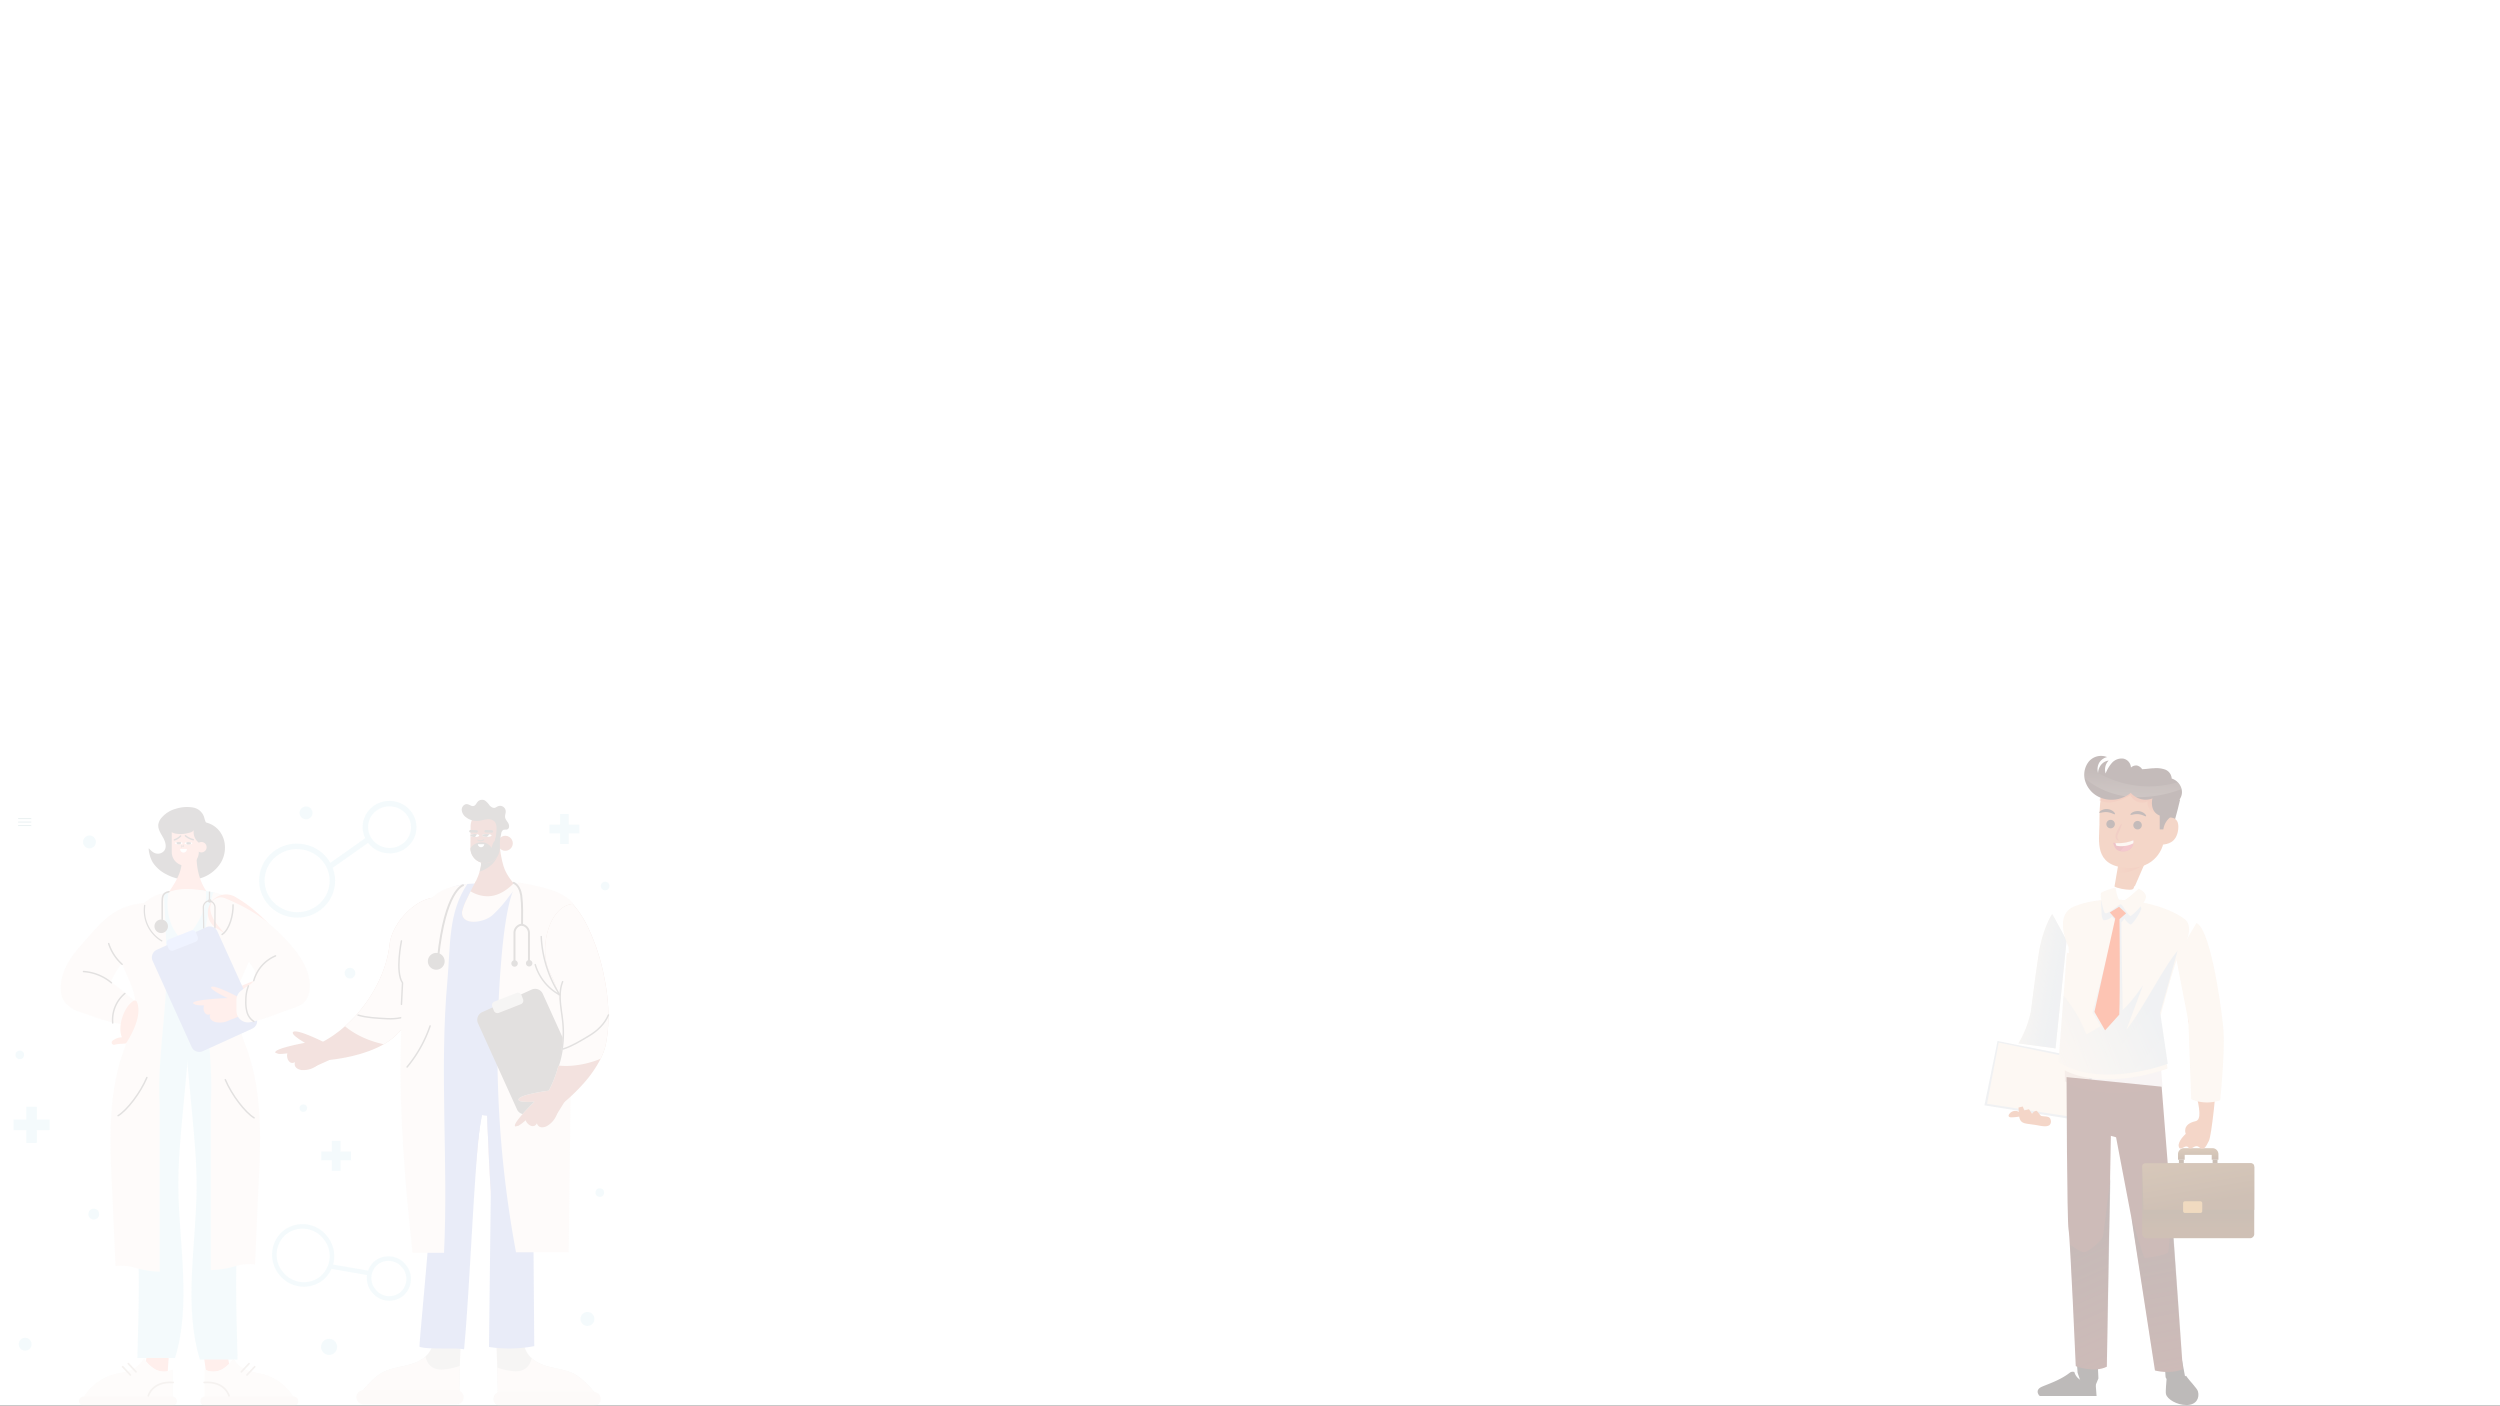 <svg xmlns="http://www.w3.org/2000/svg" xmlns:xlink="http://www.w3.org/1999/xlink" width="1366" height="768.269" viewBox="0 0 1366 768.269"><rect x="0" y="0" width="1366" height="768.269" fill="#808080" stroke="none"/><defs><style>.a{fill:#fff;}.b{opacity:0.14;}.ac,.ad,.ae,.c,.d,.e,.f,.j,.m,.n,.o,.p,.r,.w,.x{fill:none;}.c,.d,.e{stroke:#afdee8;}.ac,.ad,.ae,.c,.d,.e,.j,.m,.n,.o,.p,.r,.w,.x{stroke-linecap:round;}.ac,.ad,.ae,.c,.e,.j,.m,.n,.o,.p,.r,.w,.x{stroke-linejoin:round;}.c{stroke-width:2.993px;}.d,.e{stroke-width:2.489px;}.f{stroke:#6a9ca0;stroke-miterlimit:10;stroke-width:0.55px;}.g{fill:#2d201b;}.h{fill:#ff8775;}.i{fill:#afdee8;}.j{stroke:#362f36;stroke-width:0.566px;}.k{fill:#f5e9e1;}.l{fill:#edd9d1;}.m{stroke:#b7a091;stroke-width:0.927px;}.n{stroke:#472a1c;stroke-width:0.316px;}.ac,.ae,.o,.x{stroke:#2d1a14;}.o{stroke-width:1.29px;}.ad,.p,.w{stroke:#2d201b;}.p{stroke-width:0.81px;}.q{fill:#f5e4dd;}.r{stroke:#ff8772;stroke-width:19.965px;}.s{fill:#6277ca;}.t{fill:#ff8772;}.u{fill:#8da8ff;}.v{fill:#ff8b6b;}.w{stroke-width:0.703px;}.x{stroke-width:0.869px;}.y{fill:#2d1a14;}.z{fill:#c1b6ae;}.aa{fill:#a52f13;}.ab{fill:#5a525d;}.ac{stroke-width:1.294px;}.ad{stroke-width:0.54px;}.ae{stroke-width:1.08px;}.af{opacity:0.32;}.ag{fill:#f8e8d8;}.ah{fill:url(#a);}.ai{fill:#dd7e52;}.aj{fill:#cfd4d8;}.ak{fill:#452925;}.al{fill:#302624;}.am{fill:#63281f;}.an{fill:#722f27;opacity:0.16;mix-blend-mode:multiply;isolation:isolate;}.ao{fill:#330e00;}.ap{fill:url(#b);}.aq{fill:url(#c);}.ar{fill:#f84511;}.as{fill:url(#d);}.at{fill:#d36548;}.au{fill:url(#e);}.av{fill:url(#f);}.aw{fill:#cb4453;}.ax{fill:#dd5664;}.ay{fill:url(#g);}.az{fill:url(#h);}.ba{fill:url(#i);}.bb{fill:url(#j);}.bc{fill:url(#k);}.bd{fill:url(#l);}.be{fill:#5b3517;}.bf{fill:url(#m);}.bg{fill:#cf8c38;}</style><linearGradient id="a" x1="0.741" y1="0.666" x2="-0.044" y2="0.294" gradientUnits="objectBoundingBox"><stop offset="0" stop-color="#cfd4d8"/><stop offset="0.096" stop-color="#cfd4d8" stop-opacity="0.953"/><stop offset="0.259" stop-color="#cfd4d8" stop-opacity="0.831"/><stop offset="0.468" stop-color="#cfd4d8" stop-opacity="0.635"/><stop offset="0.715" stop-color="#cfd4d8" stop-opacity="0.357"/><stop offset="0.991" stop-color="#cfd4d8" stop-opacity="0.012"/><stop offset="1" stop-color="#cfd4d8" stop-opacity="0"/></linearGradient><linearGradient id="b" x1="0.664" y1="0.448" x2="-0.068" y2="1.051" gradientUnits="objectBoundingBox"><stop offset="0" stop-color="#cfd4d8"/><stop offset="0.326" stop-color="#cfd4d8" stop-opacity="0.631"/><stop offset="0.652" stop-color="#cfd4d8" stop-opacity="0.29"/><stop offset="0.884" stop-color="#cfd4d8" stop-opacity="0.082"/><stop offset="1" stop-color="#cfd4d8" stop-opacity="0"/></linearGradient><linearGradient id="c" x1="1" y1="0.5" x2="0" y2="0.5" gradientUnits="objectBoundingBox"><stop offset="0" stop-color="#d25533" stop-opacity="0.702"/><stop offset="0.161" stop-color="#d25533" stop-opacity="0.616"/><stop offset="0.483" stop-color="#d25533" stop-opacity="0.4"/><stop offset="0.931" stop-color="#d25533" stop-opacity="0.055"/><stop offset="1" stop-color="#d25533" stop-opacity="0"/></linearGradient><linearGradient id="d" x1="0.526" y1="0.441" x2="0.45" y2="1.09" xlink:href="#c"/><radialGradient id="e" cx="0.5" cy="0.5" r="0.5" gradientTransform="matrix(0.999, 0.045, -0.045, 0.999, 198.804, 4.502)" xlink:href="#c"/><radialGradient id="f" cx="0.5" cy="0.5" r="0.5" gradientTransform="translate(207.855 4.708) rotate(2.608)" xlink:href="#c"/><linearGradient id="g" x1="168.55" y1="0.601" x2="167.848" y2="0.404" xlink:href="#c"/><linearGradient id="h" x1="0.468" y1="-0.019" x2="0.535" y2="1.071" gradientUnits="objectBoundingBox"><stop offset="0" stop-color="#302624" stop-opacity="0.502"/><stop offset="0.242" stop-color="#302624" stop-opacity="0.361"/><stop offset="0.995" stop-color="#302624" stop-opacity="0"/></linearGradient><linearGradient id="i" x1="0.5" y1="0.172" x2="0.585" y2="1.079" xlink:href="#h"/><linearGradient id="j" x1="0.438" y1="1.11" x2="0.537" y2="0.089" gradientUnits="objectBoundingBox"><stop offset="0" stop-color="#f8e8d8" stop-opacity="0.2"/><stop offset="0.408" stop-color="#f8e8d8" stop-opacity="0.129"/><stop offset="1" stop-color="#f8e8d8" stop-opacity="0"/></linearGradient><linearGradient id="k" x1="0.5" y1="0.621" x2="0.5" y2="0.869" gradientUnits="objectBoundingBox"><stop offset="0" stop-color="#593417"/><stop offset="1" stop-color="#683a16"/></linearGradient><linearGradient id="l" x1="0.52" y1="0.935" x2="0.445" y2="0.114" gradientUnits="objectBoundingBox"><stop offset="0" stop-color="#683a16"/><stop offset="1" stop-color="#89582a"/></linearGradient><linearGradient id="m" x1="0.623" y1="0.81" x2="0.161" y2="-0.332" xlink:href="#l"/></defs><rect class="a" width="1366" height="768"/><g transform="translate(7.394 437)"><g class="b"><g transform="translate(134.024 0.937)"><ellipse class="c" cx="18.722" cy="19.264" rx="18.722" ry="19.264" transform="matrix(0.093, -0.996, 0.996, 0.093, 0, 60.1)"/><line class="c" y1="14.333" x2="20.301" transform="translate(39.51 20.686)"/><ellipse class="c" cx="12.849" cy="13.22" rx="12.849" ry="13.22" transform="translate(57.081 25.595) rotate(-84.692)"/></g><g transform="translate(136.077 226.65)"><path class="d" d="M15.542-.025A15.743,15.743,0,0,1,31.059,16,15.864,15.864,0,0,1,15.491,32.079,15.743,15.743,0,0,1-.025,16.052,15.864,15.864,0,0,1,15.542-.025Z" transform="translate(0 19.888) rotate(-39.686)"/><line class="e" x2="20.336" y2="3.547" transform="translate(37.928 28.448)"/><path class="d" d="M10.666-.017a10.8,10.8,0,0,1,10.649,11A10.887,10.887,0,0,1,10.631,22.015a10.8,10.8,0,0,1-10.649-11A10.887,10.887,0,0,1,10.666-.017Z" transform="matrix(0.77, -0.639, 0.639, 0.77, 53.782, 33.27)"/></g><line class="f" x2="7.176" transform="translate(2.5 10.27)"/><line class="f" x2="7.176" transform="translate(2.5 12.18)"/><line class="f" x2="7.176" transform="translate(2.5 14.09)"/><g transform="translate(25.778 3.918)"><path class="g" d="M594.673,55.241a20.1,20.1,0,0,0-9.485.676A15.588,15.588,0,0,0,577.244,61a7.19,7.19,0,0,0-1.6,3.33c-.385,2.578,1.251,4.959,2.533,7.227s2.216,5.275.623,7.335a4.459,4.459,0,0,1-4.455,1.438c-1.606-.362-2.659-1.51-3.918-2.83-.279.659.453,5.067,2.284,7.932a18.981,18.981,0,0,0,7,6.156,26.02,26.02,0,0,0,16.4,2.892,19.857,19.857,0,0,0,13.683-9.13c4.842-8.237,1.717-19.317-7.939-21.9-.556-.1-1.076-2.58-1.241-3.032A7.752,7.752,0,0,0,594.673,55.241Z" transform="translate(-522.285 -54.927)"/><path class="h" d="M570.076,173.442a156.174,156.174,0,0,1-4.815,19.154c16.909,1.854,28.356,4.3,44.922.178,2.392-16.732.15-32.23,4.092-47.679,1.165-4.568,2.83-9,3.562-13.672,3.144-20.077-25.866-21.332-37.571-19.03-5.458,1.074-11.2,3.293-14.236,8.333-2.905,4.825-2.635,11.164-1.2,16.714s3.9,10.753,5.143,16.357A51.439,51.439,0,0,1,570.076,173.442Z" transform="translate(-521.056 -65.351)"/><path class="h" d="M606.748,109.35c-5.414-2.968-9.733-15.336-8.305-25.073l-8.619,4.878c.884,5.986-3.64,12.866-5.966,16.406A7.736,7.736,0,0,1,579,108.816c3.059,4.111,8.353,6.165,13.464,6.3S603.486,113.3,606.748,109.35Z" transform="translate(-523.896 -60.33)"/><path class="h" d="M593.25,88.5h0a7.418,7.418,0,0,1-7.385-7.409V70.355a7.418,7.418,0,0,1,7.385-7.409h0a7.418,7.418,0,0,1,7.385,7.409V81.1A7.418,7.418,0,0,1,593.25,88.5Z" transform="translate(-525.179 -56.403)"/><path class="h" d="M607.969,81.245a2.844,2.844,0,1,1-2.843-2.853A2.848,2.848,0,0,1,607.969,81.245Z" transform="translate(-528.244 -59.247)"/><path class="h" d="M626.417,399.159c-1.061-.3-2.146-.525-3.234-.748A18.956,18.956,0,0,1,608.2,385.032c-2.724-8.822-.938-18.442-.7-27.48.19-7.273.277-14.548.333-21.823.112-14.4.089-28.8.073-43.2,5.446-22.962,14.045-73.012-3.317-109.131,0,0-38.705.308-37.931.308,0,0-20.135,26.6-7.252,102.027,1.154,36.329,2.616,79.213,3.115,92.99a32.712,32.712,0,0,1-1.247,6.31A18.956,18.956,0,0,1,546.3,398.411c-1.088.224-2.172.453-3.234.748a25.767,25.767,0,0,0-8.535,4.255h38.947c.334-35.893,7.7-64.928,4.2-107.476q-.1-1.218-.176-2.437l4.384-83.025,6.269-.411,1.079,20.1c.088,2.808.248,5.622.453,8.438l2.769,51.581c-.16,1.923-.37,3.844-.65,5.759-8.792,60.088,3.866,71.583,4.2,107.476h38.947A25.758,25.758,0,0,0,626.417,399.159Z" transform="translate(-515.594 -78.575)"/><path class="i" d="M560.876,261.128a85.269,85.269,0,0,0,12.739,3.417c3.329.629,6.689,1.08,10.066,1.379l2.928-55.448,6.269-.411,1.079,20.1c.088,2.808.248,5.622.453,8.438l1.489,27.735a130.05,130.05,0,0,0,20.836-2.13c.36-.066.719-.14,1.079-.208,3.106-24.623,3.387-55.873-8.5-80.6,0,0-38.705.308-37.931.308C571.385,183.7,555.709,204.426,560.876,261.128Z" transform="translate(-520.318 -78.575)"/><path class="j" d="M576.769,298.152a32.184,32.184,0,0,1-5.1,11.54" transform="translate(-522.528 -99.699)"/><path class="j" d="M613.53,298.529a32.2,32.2,0,0,0,5.1,11.54" transform="translate(-530.344 -99.768)"/><path class="j" d="M616.9,442.5a10.925,10.925,0,0,1-3.089-7.205" transform="translate(-530.397 -124.943)"/><path class="j" d="M575.78,442.645a8.453,8.453,0,0,0,1.945-5.457" transform="translate(-523.296 -125.292)"/><g transform="translate(76.373 301.351)"><path class="k" d="M617.649,430.127a18.829,18.829,0,0,0,6.039-5.863,13.919,13.919,0,0,0,5.547,5.608c3.463,1.852,7.5,2.127,11.263,3.2a28.15,28.15,0,0,1,17.207,14.4H607.993V430.3A10.192,10.192,0,0,0,617.649,430.127Z" transform="translate(-605.683 -424.264)"/><path class="k" d="M617.649,430.129a18.818,18.818,0,0,0,6.033-5.853,13.966,13.966,0,0,0,5.553,5.6c3.463,1.852,7.5,2.127,11.263,3.2a28.15,28.15,0,0,1,17.207,14.4H607.993V430.3A10.192,10.192,0,0,0,617.649,430.129Z" transform="translate(-605.683 -424.266)"/><path class="l" d="M656.053,454.855h-48.4a2.54,2.54,0,0,1-2.5-2.56h0a2.54,2.54,0,0,1,2.5-2.561h48.4a2.54,2.54,0,0,1,2.5,2.561h0A2.54,2.54,0,0,1,656.053,454.855Z" transform="translate(-605.153 -428.952)"/><path class="m" d="M621.217,447.631s-2.011-8.07-13.575-7.313" transform="translate(-605.618 -427.21)"/><line class="m" x1="4.206" y2="4.5" transform="translate(22.327 2.813)"/><line class="m" x1="4.206" y2="4.5" transform="translate(25.411 4.501)"/></g><g transform="translate(10.066 301.351)"><path class="k" d="M565.378,430.127a18.826,18.826,0,0,1-6.039-5.863,13.919,13.919,0,0,1-5.547,5.608c-3.463,1.852-7.5,2.127-11.263,3.2a28.154,28.154,0,0,0-17.207,14.4h49.713V430.3A10.194,10.194,0,0,1,565.378,430.127Z" transform="translate(-523.941 -424.264)"/><path class="k" d="M565.378,430.129a18.809,18.809,0,0,1-6.032-5.853,13.971,13.971,0,0,1-5.553,5.6c-3.463,1.852-7.5,2.127-11.263,3.2a28.154,28.154,0,0,0-17.207,14.4h49.713V430.3A10.194,10.194,0,0,1,565.378,430.129Z" transform="translate(-523.941 -424.266)"/><path class="l" d="M526.127,454.855h48.4a2.54,2.54,0,0,0,2.5-2.56h0a2.54,2.54,0,0,0-2.5-2.561h-48.4a2.54,2.54,0,0,0-2.5,2.561h0A2.54,2.54,0,0,0,526.127,454.855Z" transform="translate(-523.624 -428.952)"/><path class="m" d="M570.107,447.631s2.011-8.07,13.574-7.313" transform="translate(-532.303 -427.21)"/><line class="m" x2="4.205" y2="4.5" transform="translate(26.87 2.813)"/><line class="m" x2="4.206" y2="4.5" transform="translate(23.786 4.501)"/></g><g transform="translate(62.387 19.172)"><path class="a" d="M592.177,79.038c0,.266-.569.5-1.365.593a.276.276,0,0,1-.058,0,6.344,6.344,0,0,1-.692.042c-.219,0-.43-.007-.626-.027-.085-.007-.169-.016-.25-.027-.726-.092-1.234-.308-1.23-.563,0-.216.372-.409.934-.521.05-.011.1-.023.157-.031a5.913,5.913,0,0,1,1.022-.085,6.332,6.332,0,0,1,.93.058c.093.011.181.027.266.042C591.815,78.637,592.177,78.826,592.177,79.038Z" transform="translate(-587.956 -78.424)"/><g transform="translate(5.282 0.062)"><path class="a" d="M598.671,79.114c0,.228-.423.432-1.046.547-.1.02-.207.035-.319.047-.23.027-.484.042-.75.047a6.862,6.862,0,0,1-.769-.042l-.107-.011c-.726-.093-1.234-.308-1.23-.563,0-.236.442-.444,1.092-.556.011,0,.023,0,.034,0a6.017,6.017,0,0,1,.988-.077,6.229,6.229,0,0,1,.93.058c.107.016.207.03.3.05C598.329,78.72,598.671,78.906,598.671,79.114Z" transform="translate(-594.45 -78.5)"/></g><path class="n" d="M592.348,81.689l.114-1.029.912.686v-.972" transform="translate(-588.776 -78.783)"/><path class="a" d="M591.516,83.036c0,.056-.008.113-.008.171a1.823,1.823,0,1,0,3.646,0,1.689,1.689,0,0,0-.009-.171Z" transform="translate(-588.619 -79.273)"/></g><path class="g" d="M591.532,78.826a.936.936,0,0,1-.577.809,6.344,6.344,0,0,1-.692.042c-.219,0-.43-.007-.626-.027a.946.946,0,0,1-.6-.825.705.705,0,0,1,.058-.286c.05-.011.1-.023.157-.031a5.913,5.913,0,0,1,1.022-.085,6.332,6.332,0,0,1,.93.058c.093.011.181.027.266.042A.731.731,0,0,1,591.532,78.826Z" transform="translate(-525.77 -59.253)"/><path class="g" d="M598.15,79.033a.865.865,0,0,1-.3.628c-.1.02-.207.035-.319.047-.23.027-.484.042-.75.047a6.861,6.861,0,0,1-.768-.042.884.884,0,0,1-.361-.679.78.78,0,0,1,.15-.455,6.016,6.016,0,0,1,.988-.077,6.227,6.227,0,0,1,.93.058c.107.016.207.03.3.05A.762.762,0,0,1,598.15,79.033Z" transform="translate(-527.006 -59.267)"/><ellipse class="o" cx="1.634" cy="1.639" rx="1.634" ry="1.639" transform="translate(82.388 142.308)"/><path class="p" d="M595.078,74.236a9.881,9.881,0,0,0,4.247,2.13" transform="translate(-526.899 -58.482)"/><path class="p" d="M587.612,76.506a7.951,7.951,0,0,0,3.363-2.09" transform="translate(-525.505 -58.515)"/><path class="i" d="M568.786,182.249c-10.381,16.405-13.642,36.442-13.491,55.872s3.466,38.68,5.188,58.034c2.462,27.665,1.666,55.506.867,83.269h20.619c9.007-29.63,2.045-62.393,1.791-93.37-.113-13.723,1.171-27.416,2.454-41.079q1.487-15.835,2.973-31.669c.386-4.117-1.571-8.585-3.65-12.156C581.145,193.606,575.281,188.071,568.786,182.249Z" transform="translate(-519.47 -78.364)"/><path class="i" d="M616.256,183.33c10.381,16.4,13.642,36.442,13.491,55.871s-3.466,38.681-5.189,58.034c-2.461,27.666-1.665,55.506-.866,83.27H603.073c-9.007-29.63-2.045-62.394-1.791-93.37.113-13.724-1.171-27.416-2.454-41.08l-2.973-31.669c-.386-4.116,1.57-8.585,3.649-12.156C603.9,194.686,609.761,189.152,616.256,183.33Z" transform="translate(-527.034 -78.563)"/><g transform="translate(36.302 45.358)"><path class="i" d="M610.7,167.052a113.581,113.581,0,0,1,9.7,33.912H557.229c.633-12.112,2.855-24.956,9.191-35.3-1.924-1.42-2.4-4.637-3.479-6.771a65.526,65.526,0,0,1-7.038-31.11c5.658-8.586,14.717-15.171,24.9-16.441,7.372-.916,12.9-1.269,19.727-.026l.712.132c.686.132,1.4.291,2.118.459,5.1,1.2,13.11,4.786,17.038,8.269.686,8.172,1.037,16.432-.211,24.533S616,160.811,610.7,167.052Z" transform="translate(-555.883 -110.518)"/></g><path class="q" d="M612.541,112.324c-5.782,18.38-5.723,38.074-4.414,57.3s4.175,38.413,3.092,57.655v91.256a49.887,49.887,0,0,0,13.9-2.279,26.245,26.245,0,0,1,10.262-.76c.708-14,1.129-27.187,1.836-41.184,1.286-25.455,2.47-51.67-5.951-75.718-3.068-8.761-7.445-17.515-6.769-26.776.432-5.933,2.926-11.491,5.382-16.906l6.371-14.047c1-5.266.4-15.544-8.114-21.8C626.091,117.571,615,111.72,612.541,112.324Z" transform="translate(-529.2 -65.485)"/><path class="q" d="M583.594,111.684s-3.844,16.088,7.8,26.446c0,0,13.949-12.121,12.631-27.107C604.024,111.022,591.541,108,583.594,111.684Z" transform="translate(-524.641 -65.039)"/><path class="r" d="M630.267,176.718l26.36-10.872s-11.424-26.887-34.269-40.11" transform="translate(-531.992 -67.961)"/><path class="q" d="M573.883,113.11c1.025,19.687,2.12,38.3.812,57.533S570.52,209.056,571.6,228.3v91.256a49.923,49.923,0,0,1-13.9-2.278,26.23,26.23,0,0,0-10.262-.76c-.707-14-1.129-27.187-1.836-41.184-1.286-25.456-2.47-51.671,5.951-75.718,3.068-8.761,7.445-17.516,6.769-26.777-.433-5.933-2.926-11.492-5.381-16.906q-3.185-7.024-6.37-14.046c4.48-9.581,9.968-19.1,18.48-25.351C567.1,115.034,571.424,112.507,573.883,113.11Z" transform="translate(-517.493 -65.621)"/><path class="q" d="M558.411,119.071c3.435-.216,6.72,3.31,6.806,6.6.11,4.187-3.779,6.961-6.292,9.781-7.522,8.446-15.752,16.625-20.342,26.973,1.85.872,10.609,7.989,14.042,11.341l-1.269,12.175c-10.9,0-19.8-3.886-30.145-7.327a17.6,17.6,0,0,1-7.349-4.7,11.69,11.69,0,0,1-2.551-6.883c-.735-9.231,4.786-17.772,10.933-24.683C533.5,129.694,539.812,120.247,558.411,119.071Z" transform="translate(-511.247 -66.733)"/><path class="p" d="M621.819,237.559c3.514,8.375,10.873,17.935,15.736,20.849" transform="translate(-531.891 -88.545)"/><path class="p" d="M565.528,236.118c-3.515,8.375-10.874,17.936-15.737,20.85" transform="translate(-518.443 -88.28)"/><path class="s" d="M627.333,190.8,600.3,203.117a4.579,4.579,0,0,1-6.08-2.284l-21.308-47.048a4.613,4.613,0,0,1,2.285-6.1l25.271-11.531.694-.317,1.054-.476a4.587,4.587,0,0,1,4.367.308,4.24,4.24,0,0,1,.7.556,4.417,4.417,0,0,1,1.011,1.428L629.609,184.7A4.611,4.611,0,0,1,627.333,190.8Z" transform="translate(-522.684 -69.657)"/><path class="t" d="M630.866,184.1s-19.405-10.769-20.81-8.544c-.832,1.319,8.976,5.95,8.976,5.95s-18.813.7-18.841,2.741a.5.5,0,0,0,.059.231q.712.343,1.408.715a23.469,23.469,0,0,0,4.537.324c-.905,2.42.451,5.98,3.391,4.815a2.579,2.579,0,0,0,.555,3.077,5.428,5.428,0,0,0,3.086,1.348,11.117,11.117,0,0,0,7.042-1.283,48.448,48.448,0,0,0,9.812-4.628Z" transform="translate(-527.854 -77.076)"/><path class="u" d="M2.1,0,15.039-.017a2.1,2.1,0,0,1,2.1,2.106l0,2.392a2.111,2.111,0,0,1-2.106,2.111L2.1,6.606A2.1,2.1,0,0,1,0,4.5L0,2.108A2.111,2.111,0,0,1,2.1,0Z" transform="translate(57.243 73.036) rotate(-21.383)"/><path class="q" d="M619.946,116a6.107,6.107,0,0,0-5.742.424c-2.726,1.833-2.883,5.1-2.024,7.866,1.144,3.688,3.709,6.737,6.275,9.617,5.893,6.616,12.22,13.068,16.891,20.528a6.385,6.385,0,0,1-2.246,8.924,35.864,35.864,0,0,0-4.767,3.317,6.348,6.348,0,0,0-2.31,4.907v5.873a6.321,6.321,0,0,0,7.425,6.246c7.753-1.417,14.815-4.732,22.719-7.36,2.675-.889,5.479-1.862,7.349-3.976a11.692,11.692,0,0,0,2.551-6.884c.735-9.231-4.786-17.772-10.932-24.682C644.394,128.727,634.475,122.06,619.946,116Z" transform="translate(-530.005 -66.074)"/><path class="p" d="M625.663,120.514c.146,5.436-1.9,13.517-6,16.162" transform="translate(-531.488 -67)"/><path class="v" d="M559.25,185.263a1.247,1.247,0,0,0-1.793-.538c-5.333,3.158-8.978,14.271-6.345,19.935a8.649,8.649,0,0,0-4.99,1.733,1.271,1.271,0,0,0,.988,2.32c2.216-.6,3.9-.394,6.217-.734C557.276,201.882,562.132,191.925,559.25,185.263Z" transform="translate(-517.64 -78.786)"/><path class="p" d="M526.563,165.149a26.4,26.4,0,0,1,15.266,6.146" transform="translate(-514.107 -75.216)"/><path class="w" d="M567.627,120.89a19.364,19.364,0,0,0,9.325,19.368" transform="translate(-521.734 -67.069)"/><path class="p" d="M546.167,195.932a18.821,18.821,0,0,1,6.639-16.1" transform="translate(-517.751 -77.918)"/><path class="p" d="M640.951,168.2a20.711,20.711,0,0,1,11.868-13.531" transform="translate(-535.463 -73.288)"/><path class="p" d="M637.04,174.741a21.611,21.611,0,0,0-1.413,7.919,20.078,20.078,0,0,0,.647,6.431,8.877,8.877,0,0,0,3.74,5.117" transform="translate(-534.466 -76.982)"/><path class="p" d="M550.821,157.745a25.81,25.81,0,0,1-7.339-11.3" transform="translate(-517.265 -71.774)"/><path class="x" d="M579.435,126.781V121.33c0-1.419-.032-2.839,0-4.257.061-2.65.25-4.723,3.651-5.383" transform="translate(-523.975 -65.376)"/><g transform="translate(80.915 46.161)"><path class="y" d="M611.485,111.634c0,.741-.009,1.481-.018,2.248-.009.882-.017,1.8-.017,2.777a.356.356,0,1,1-.712-.008c0-.97.008-1.886.017-2.777.009-.811.018-1.6.018-2.371Z" transform="translate(-610.738 -111.502)"/></g><g transform="translate(81.108 51)"><path class="y" d="M614.516,121.418,614.472,133a4.238,4.238,0,0,0-.7-.556l.044-11.054a3.308,3.308,0,0,0-2.592-3.262.347.347,0,0,1-.246-.326.125.125,0,0,0,.009-.061.15.15,0,0,1,.009-.062.349.349,0,0,1,.439-.229A4.045,4.045,0,0,1,614.516,121.418Z" transform="translate(-610.975 -117.434)"/></g><g transform="translate(77.575 50.959)"><path class="y" d="M610.173,117.733a.125.125,0,0,1-.009.061.34.34,0,0,1-.237.282,3.251,3.251,0,0,0-2.584,3.191l.194,11.336-.695.317-.211-11.619a4.012,4.012,0,0,1,3.084-3.905.35.35,0,0,1,.44.238A.407.407,0,0,1,610.173,117.733Z" transform="translate(-606.63 -117.383)"/></g><path class="y" d="M577.917,137.714h0a3.7,3.7,0,0,1-3.685-3.7h0a3.7,3.7,0,0,1,3.685-3.7h0a3.7,3.7,0,0,1,3.684,3.7h0A3.7,3.7,0,0,1,577.917,137.714Z" transform="translate(-523.007 -68.805)"/><ellipse class="y" cx="0.961" cy="0.964" rx="0.961" ry="0.964" transform="translate(80.465 50.379)"/><path class="g" d="M599.861,75.115a7.148,7.148,0,0,1-2.655-6.864c-.558,1.136-2.034,1.455-3.269,1.713a15.373,15.373,0,0,1-6.917.228,6.461,6.461,0,0,1-4.863-4.52A10.393,10.393,0,0,1,588.2,59.43a9.309,9.309,0,0,1,8.4,1.394,4.81,4.81,0,0,1,2.052,3.243c1.771.4,2.734,1.931,3.369,3.637a12.132,12.132,0,0,1,.388,7.154A2.268,2.268,0,0,0,599.861,75.115Z" transform="translate(-524.486 -55.675)"/></g><g transform="translate(0 167.709)"><rect class="i" width="5.752" height="19.787" transform="translate(6.985 0)"/><rect class="i" width="5.771" height="19.723" transform="translate(19.723 7.008) rotate(90)"/></g><g transform="translate(168.124 186.418)"><rect class="i" width="4.756" height="16.358" transform="translate(5.775 0)"/><rect class="i" width="4.771" height="16.305" transform="translate(16.305 5.793) rotate(90)"/></g><g transform="translate(292.85 7.808)"><rect class="i" width="4.756" height="16.358" transform="translate(5.775 0)"/><rect class="i" width="4.771" height="16.305" transform="translate(16.305 5.793) rotate(90)"/></g><ellipse class="i" cx="2.343" cy="2.351" rx="2.343" ry="2.351" transform="translate(1.074 137.052)"/><ellipse class="i" cx="2.929" cy="2.938" rx="2.929" ry="2.938" transform="translate(40.909 223.443)"/><path class="i" d="M490.062,413.936a3.515,3.515,0,1,1-3.515-3.526A3.521,3.521,0,0,1,490.062,413.936Z" transform="translate(-480.201 -116.444)"/><path class="i" d="M533.278,77.566a3.515,3.515,0,1,1-3.514-3.526A3.52,3.52,0,0,1,533.278,77.566Z" transform="translate(-488.27 -54.527)"/><path class="i" d="M678.774,58.119a3.515,3.515,0,1,1-3.514-3.526A3.52,3.52,0,0,1,678.774,58.119Z" transform="translate(-515.435 -50.947)"/><path class="i" d="M707.854,165.573a2.929,2.929,0,1,1-2.929-2.938A2.933,2.933,0,0,1,707.854,165.573Z" transform="translate(-521.083 -70.835)"/><path class="i" d="M878.829,107.363a2.343,2.343,0,1,1-2.343-2.351A2.347,2.347,0,0,1,878.829,107.363Z" transform="translate(-553.224 -60.228)"/><ellipse class="i" cx="2.343" cy="2.351" rx="2.343" ry="2.351" transform="translate(317.99 212.276)"/><path class="i" d="M694.938,415.538a4.393,4.393,0,1,1-4.393-4.408A4.4,4.4,0,0,1,694.938,415.538Z" transform="translate(-518.124 -116.577)"/><ellipse class="i" cx="3.808" cy="3.82" rx="3.808" ry="3.82" transform="translate(309.789 279.861)"/><ellipse class="i" cx="2.05" cy="2.057" rx="2.05" ry="2.057" transform="translate(156.31 166.436)"/><g transform="translate(143.006)"><g transform="translate(119.218 286.663)"><path class="z" d="M817.556,401.459c.351,8.625,1.051,15.194,6.911,19.516,6.715,4.952,15.828,3.894,22.908,8.065,4.208,2.479,10.348,9.164,12.64,13.167l-55.3-1.145-.321-16.369-.7-17.6Z" transform="translate(-802.294 -401.459)"/><path class="q" d="M814.065,431.236c5.613.233,8.286-2.882,9.3-7.144a15.12,15.12,0,0,0,1.261,1.048c6.715,4.953,15.828,3.894,22.908,8.066,4.208,2.479,10.347,9.164,12.64,13.167l-55.3-1.145-.314-16.014A34.725,34.725,0,0,0,814.065,431.236Z" transform="translate(-802.456 -405.625)"/><path class="l" d="M805.829,454.382h50.907a3.874,3.874,0,0,0,3.856-3.869h0a3.874,3.874,0,0,0-3.856-3.869H805.829a3.874,3.874,0,0,0-3.857,3.869h0A3.874,3.874,0,0,0,805.829,454.382Z" transform="translate(-801.972 -409.776)"/></g><g transform="translate(44.335 285.723)"><path class="z" d="M753.462,400.308c-.351,8.625-1.05,15.194-6.911,19.516-6.715,4.952-15.827,3.894-22.908,8.065-4.208,2.479-10.348,9.164-12.64,13.167l55.3-1.145.321-16.369.7-17.6Z" transform="translate(-710.105 -400.308)"/><path class="q" d="M757.116,430.085c-5.614.233-8.287-2.882-9.3-7.144a15.154,15.154,0,0,1-1.261,1.048c-6.715,4.953-15.827,3.894-22.908,8.066-4.208,2.48-10.348,9.164-12.64,13.167l55.3-1.145.313-16.014A34.654,34.654,0,0,1,757.116,430.085Z" transform="translate(-710.105 -404.474)"/><path class="l" d="M764.661,453.231H713.756a3.874,3.874,0,0,1-3.857-3.869h0a3.874,3.874,0,0,1,3.857-3.869h50.906a3.874,3.874,0,0,1,3.857,3.869h0A3.874,3.874,0,0,1,764.661,453.231Z" transform="translate(-709.899 -408.625)"/></g><g transform="translate(78.813 24.027)"><rect class="y" width="76.788" height="52.103" rx="23.794" transform="matrix(0.056, -0.998, 0.998, 0.056, 8.676, 145.783)"/><g transform="translate(7.343 105.746)"><path class="v" d="M816.838,373.92c-7.135.388-9.558.338-14.255.711l-2.9-80.363c-1.517-23.518-2.88-59.582-1.9-73.321l25.964-9.239c.5,6.793-.2,22.046-1.266,38.722Z" transform="translate(-768.066 -209.641)"/><path class="v" d="M761.32,373.583c.118-30.326.646-145.525,3.719-164.409l24.417,15.679c.027,12.427-9.535,100.169-14.027,148.73Z" transform="translate(-761.32 -209.174)"/></g><g transform="translate(8.489 105.746)"><path class="s" d="M821.739,265.475H798.2c-.714-17.893-1.043-35.758-.416-44.528l25.964-9.239c.5,6.793-.2,22.046-1.266,38.722Z" transform="translate(-769.213 -209.641)"/><path class="s" d="M762.73,265.009c.551-26.15,1.366-48.419,2.572-55.835l28.9,15.72c.011,4.695-5.834,20.1-7.77,40.114Z" transform="translate(-762.73 -209.174)"/></g><g transform="translate(5.093)"><path class="aa" d="M802.863,79.572c-.44,2.337.974,9.461,1.986,12.509,1.93,5.809,6.124,9.948,8.6,12.5-1.534,2.116-11.855,2.281-14.381,2.928a11.374,11.374,0,0,1-7.631-.741c-.642-.305-1.255-.671-1.866-1.036l-2.25-1.344c3.25-5.616,6.027-11.829,5.157-18.265,1.623-.3,3.919-.989,5.541-1.292a9.433,9.433,0,0,1,2.13-.233C801.282,84.645,801.743,79.765,802.863,79.572Z" transform="translate(-763.924 -79.572)"/><path class="y" d="M792.673,94.831c6.379-2.138,11.06-6.827,10.9-15.033,0-.007,0-.012,0-.02-.921.869-1.4,4.9-2.431,4.856a9.439,9.439,0,0,0-2.13.233c-1.622.3-3.918.989-5.541,1.292A20.72,20.72,0,0,1,792.673,94.831Z" transform="translate(-764.924 -79.61)"/><path class="y" d="M793.656,92.184a18.877,18.877,0,0,0,0-4.93c1.622-.3,3.918-.989,5.541-1.292a9.433,9.433,0,0,1,2.13-.233c.019,0,.039,0,.059,0A19.667,19.667,0,0,1,793.656,92.184Z" transform="translate(-765.107 -80.704)"/><path class="s" d="M758.828,156.281c.177,3.408.42,6.811.711,10.21.2,2.281.4,4.554.711,6.815.682,3.629,1.522,7.231,2.324,10.834.355,1.372.715,2.741,1.061,4.113.434,1.721.8,3.475,1.228,5.208a5.875,5.875,0,0,0,.762,1.049,5.26,5.26,0,0,0,.482.469,6.993,6.993,0,0,0,2.217,1.061q1.341.487,2.721.849a42.419,42.419,0,0,0,7.429,1.09c2.636.211,5.28.313,7.924.337q2.026.018,4.053-.019c3.868-.069,7.73-.271,11.558-.51.78-.048,10.849-1.176,14.262-1.58.383-.045.682-.082.877-.107l.019,0,.069-.01a1.286,1.286,0,0,0,.163-.024c.25-3.588.765-7.707,1.44-12.106.528-3.443,1.153-7.058,1.821-10.724q.261-1.439.533-2.885l.007-.038c1.256-6.735,2.615-13.538,3.748-19.677.4-2.173.778-4.262,1.109-6.236.056-.327.11-.653.163-.973.007-.049.016-.1.024-.148,1.179-7.071,13.031-14.226,10.783-21.144-3.51-10.8-9.829-10.8-18.019-13.616-.521-.18-19.56-3.168-28.111-2.64-6.359.392-12.77-.049-18.9,1.94-7.525,2.444-10.91,8.274-11.977,15.955A171.189,171.189,0,0,0,758.828,156.281Z" transform="translate(-758.553 -84.403)"/></g><path class="s" d="M760.781,267.613l0-.245q.021-.956.042-1.905c0-.16.006-.32.011-.479q.023-1.1.049-2.2c0-.044,0-.088,0-.132q.023-1.024.047-2.037c0-.149.007-.3.011-.448q.026-1.081.052-2.151l0-.059q.024-1.017.051-2.021c0-.172.008-.344.013-.516q.026-1,.052-1.983l0-.07c.019-.684.037-1.361.056-2.036,0-.16.01-.319.014-.479.013-.459.026-.912.039-1.366l.543-15.651c.013-.307.026-.614.039-.916.006-.148.012-.3.019-.441.024-.537.047-1.068.071-1.59,0-.044,0-.087.007-.132q.033-.712.066-1.4c.007-.151.015-.3.022-.449.023-.47.046-.934.069-1.39l0-.1c.025-.484.05-.957.076-1.425.007-.13.015-.259.021-.388q.033-.6.068-1.186c0-.073.008-.148.012-.22.018-.3.036-.587.054-.877.37.1.741.21,1.109.319,10.419,3.061,20.357,7.715,31,10.016,7.047,1.522,14.272,1.7,20.728-.9-.257,6-.64,12.777-1.087,19.811L815,380.54a72.839,72.839,0,0,1-24.741.46l.986-84.594c-.548-8.507-1.077-18.655-1.482-28.793h0c0-.1-.008-.208-.012-.312-.015-.382-.03-.764-.045-1.145-.006-.162-.012-.323-.019-.485q-.021-.562-.042-1.124c-.006-.146-.012-.293-.016-.44q-.057-1.545-.111-3.081l-.011-.348q-.021-.589-.04-1.175-.007-.231-.015-.461-.02-.584-.038-1.167c0-.119-.007-.239-.011-.359q-.024-.765-.047-1.526c0-.041,0-.082,0-.122q-.017-.59-.034-1.174a21.582,21.582,0,0,1-2.932-.441c-.768,4.141-1.447,8.615-1.905,13.355-2.9,29.963-4.994,84.907-7.832,114.674-4.521-1.015-20.058.273-24.337-1.408C751.775,380.662,760.088,300.48,760.781,267.613Z" transform="translate(-752.292 -106.032)"/><path class="ab" d="M841.488,156.378q.171-1.934.309-3.87c.123.227.244.454.359.683C841.96,154.133,841.734,155.208,841.488,156.378Z" transform="translate(-768.945 -92.998)"/><path class="s" d="M759.443,207.032l19.527.122a4.275,4.275,0,0,1,1.668.384c4.563,1.981,23.041.231,33.036.91a4.088,4.088,0,0,0,4.342-3.848c.008-.127.016-.255.024-.381a303,303,0,0,1,5.914-46.333q.834-5.225,1.9-10.417a4.146,4.146,0,0,0-.834-3.441,28.822,28.822,0,0,1-5.338-9.812,33.583,33.583,0,0,1-.852-12.285,25.585,25.585,0,0,1,1.03-5.589,4.081,4.081,0,0,0-2.212-4.949l-.26-.117-.127-.057c-.5-.226-1-.437-1.478-.642a32.206,32.206,0,0,0-9.756-2.223q-1.011-.087-2.028-.136c-.145,0-.291,0-.438-.007,0,.023.008.046.011.068l-1.25-.038a4.088,4.088,0,0,0-3.968,2.7l-7.641,21.2a4.085,4.085,0,0,1-7.923-1.157l-1.028-17.777a4.093,4.093,0,0,0-4.1-3.863c-.115,0-.233-.006-.348-.016a23.254,23.254,0,0,0-4.783.037l-.471,0-.008.056c.053-.358-8.053,3.061-8.863,3.687a20.316,20.316,0,0,0-5.044,5.623c-3.5,6.044-1.678,16.249-1.788,23.122q-.49,30.5-.982,61.006A4.094,4.094,0,0,0,759.443,207.032Z" transform="translate(-752.869 -84.844)"/></g><path class="aa" d="M811.282,106.956a15.948,15.948,0,0,0-5.146,4.413,77.053,77.053,0,0,1-8.585,10.743c-4.794,4.672-17.715,6.818-16.583-1.451a32.968,32.968,0,0,1,2.314-6.19c1.74-3.515,3.206-6.783,5.206-10.156C794.939,101.37,805.5,102.839,811.282,106.956Z" transform="translate(-678.819 -59.815)"/><path class="q" d="M816.065,105.373c-5.857,5.289-8.371,31.608-9.263,42.117a597.86,597.86,0,0,0,8.008,160.041H843.6l2.344-190.7C840.376,109.486,825.505,107.176,816.065,105.373Z" transform="translate(-683.258 -60.295)"/><path class="q" d="M783.281,115.07c.787-1.59,1.52-3.127,2.27-4.649a17.882,17.882,0,0,0,9.159,2.711c5.727.038,10.548-3.2,14.451-7.113a8.339,8.339,0,0,0,2.121,1.536c-.693.924-3.878,4.445-5.014,6.031a67.328,67.328,0,0,1-8.457,9.586c-4.794,4.672-17.976,6.358-16.844-1.911A32.976,32.976,0,0,1,783.281,115.07Z" transform="translate(-678.82 -60.413)"/><path class="ac" d="M780.429,107.826" transform="translate(-678.732 -60.746)"/><path class="ac" d="M779.165,128.374" transform="translate(-678.496 -64.529)"/><path class="ac" d="M755.328,126.235" transform="translate(-674.046 -64.135)"/><g transform="translate(130.912 56.885)"><g transform="translate(0 101.932)"><path class="aa" d="M843.635,250.757s-.088.15-.255.423c0,.017-.009.009-.009.009-.589.987-2.162,3.57-4.033,6.505-.36.573-.738,1.164-1.125,1.754a46.521,46.521,0,0,0-9.006.15c.1-.159.176-.282.229-.37-.062.088-.15.211-.255.37a21.871,21.871,0,0,0-5.852,1.578c1.652-2.292,3.278-4.249,3.479-4.479-.2.2-2.293,2.38-4.56,4.382a25,25,0,0,1-3.919,2.989c-.553.123-1.1.255-1.652.406a.6.6,0,0,1-.211-.15c-.651-.8,1.555-3.729,4.121-6.638,2.988-3.393,6.467-6.779,6.467-6.779s-8.427.7-8.673-1.022c-.36-2.5,12.829-4.488,16.485-4.989.589-.08.931-.124.931-.124l5.826,4.452Z" transform="translate(-816.35 -244.771)"/><path class="aa" d="M829.706,264.213a2.835,2.835,0,0,0,2.62,2.2,5.684,5.684,0,0,0,3.464-1.076,12.111,12.111,0,0,0,4.942-6.436c.572-1.78.6-4.013-.829-5.216-1.206-1.017-2.981-.908-4.523-.59-3.678.76-10.552,3.073-11.908,7.126C822.305,263.7,827.685,268.188,829.706,264.213Z" transform="translate(-817.649 -246.263)"/></g><path class="aa" d="M869.943,196.1c-.14.723-.307,1.454-.518,2.177-.053.212-.114.423-.185.635-.088.317-.185.626-.3.943-.088.282-.185.574-.29.855-.035.088-.07.185-.1.282-.132.352-.273.7-.422,1.049-.333.811-.7,1.622-1.1,2.433a64.583,64.583,0,0,1-9.947,14.157c-1.257,1.4-2.557,2.75-3.866,4.037-2.012,1.992-4.05,3.844-6.036,5.519,0,.017-.009.009-.009.009-.729.626-1.458,1.225-2.17,1.8-.8-.053-1.477-.115-2.057-.185A4.618,4.618,0,0,1,840,228.7a2.241,2.241,0,0,1-.246-.309c-.659-.96-.914-2.556-1.74-5.289.229-.4.448-.794.651-1.2a62.75,62.75,0,0,0,5.3-13.734c.1-.388.2-.785.3-1.181s.194-.794.272-1.19c.378-1.648.7-3.332.966-5.033.053-.335.106-.67.15-1.005.1-.679.176-1.357.255-2.036.071-.547.133-1.093.177-1.649a.671.671,0,0,0,.008-.123c.036-.335.071-.67.088-1.005.036-.45.071-.9.1-1.349.018-.193.027-.379.035-.573v-.009a2.115,2.115,0,0,0,.009-.237q.052-.913.079-1.825c.027-.758.036-1.525.036-2.283,0-11.125-2.328-22.179-7.083-31.251-6.344-12.1-1.01-36.169,12.39-37.571,6.151,7.14,8.875,13.258,12.249,22.065a108.129,108.129,0,0,1,4.517,15.63C871.244,170.187,872.377,183.375,869.943,196.1Z" transform="translate(-820.147 -119.843)"/><path class="q" d="M869.943,196.1c-.14.723-.307,1.454-.518,2.177-.053.212-.114.423-.185.635-.088.317-.185.626-.3.943-.088.282-.185.574-.29.855-.035.088-.07.185-.1.282-.132.352-.273.7-.422,1.049-.333.811-.7,1.622-1.1,2.433a53.142,53.142,0,0,1-13.9,3.6,40.941,40.941,0,0,1-9.164.1c.1-.388.2-.785.3-1.181s.185-.785.272-1.19c.378-1.648.7-3.332.966-5.033.044-.335.1-.67.15-1.005.1-.679.176-1.357.255-2.036.071-.547.124-1.1.177-1.649a.671.671,0,0,0,.008-.123c.036-.335.062-.67.088-1.005.036-.45.071-.9.1-1.349.018-.193.027-.379.035-.573v-.009a2.115,2.115,0,0,0,.009-.237q.052-.913.079-1.825c.027-.767.036-1.525.036-2.283,0-11.125-2.328-22.179-7.083-31.251-6.344-12.1-1.01-36.169,12.39-37.571,6.151,7.14,8.875,13.258,12.249,22.065a108.129,108.129,0,0,1,4.517,15.63C871.244,170.187,872.377,183.375,869.943,196.1Z" transform="translate(-820.147 -119.843)"/></g><g transform="translate(105.959 6.264)"><path class="aa" d="M786.5,77.853c0,.109,0,.221.009.333a.48.48,0,0,0,0,.077,2.568,2.568,0,0,0,.014.266c0,.045,0,.094.009.14,0,.027,0,.054.009.081.009.086.018.171.031.256a.472.472,0,0,0,.009.077c.018.122.036.247.059.37s.054.256.081.387c.014.045.023.09.036.135a.506.506,0,0,0,.022.082c.027.108.058.211.089.319.081.257.171.513.274.761.027.058.049.117.076.175a8.422,8.422,0,0,0,.866,1.494c.072.1.148.2.224.293.041.054.081.1.125.157.072.081.144.166.215.247.18.2.372.387.57.567.094.086.188.166.287.247a7.908,7.908,0,0,0,2.324,1.341c.081.027.162.059.242.081.058.023.116.041.175.059l.094.027.089.027c.094.027.189.05.283.073a7.8,7.8,0,0,0,1.758.215c.13,0,.26,0,.39,0a7.9,7.9,0,0,0,4.019-1.3A8.275,8.275,0,0,0,802.588,78l.013-1.94.054-5.711.014-1.786.023-2.467c0-.135,0-.275,0-.406,0-.067-.009-.135-.014-.2s0-.109-.009-.157a1.55,1.55,0,0,0-.018-.157v-.041l-.013-.095c0-.041-.01-.077-.014-.113s0-.049-.009-.072c-.009-.054-.018-.113-.027-.166s-.014-.095-.022-.144a.476.476,0,0,0-.019-.081c-.018-.113-.04-.22-.067-.329-.014-.058-.027-.122-.046-.18s-.027-.113-.045-.166-.031-.109-.045-.162v0l-.054-.162-.054-.162c-.018-.054-.036-.108-.059-.162-.041-.109-.081-.216-.125-.32-.009-.022-.019-.04-.027-.063-.037-.086-.076-.171-.117-.256-.009-.023-.018-.041-.027-.059-.041-.091-.085-.18-.13-.266-.009-.013-.013-.027-.023-.04a7.964,7.964,0,0,0-14.548.85,8.329,8.329,0,0,0-.57,2.962Z" transform="translate(-785.825 -57.803)"/><path class="aa" d="M813.086,78.462a4.087,4.087,0,1,1-4.049-4.211A4.129,4.129,0,0,1,813.086,78.462Z" transform="translate(-789.262 -60.83)"/><path class="y" d="M786.452,71.739l3.136.107a.754.754,0,0,0,.828-.656h0a.755.755,0,0,0-.782-.711l-3.136-.106a.754.754,0,0,0-.829.656h0A.756.756,0,0,0,786.452,71.739Z" transform="translate(-785.67 -60.116)"/><path class="y" d="M796.675,71.739l3.136.107a.755.755,0,0,0,.829-.656h0a.756.756,0,0,0-.782-.711l-3.136-.106a.753.753,0,0,0-.828.656h0A.755.755,0,0,0,796.675,71.739Z" transform="translate(-787.578 -60.116)"/><path class="a" d="M791.593,80.317a.612.612,0,0,0-.017.139c0,.614.9,1.112,2.009,1.112s2.009-.5,2.009-1.112a.656.656,0,0,0-.017-.139Z" transform="translate(-786.773 -61.947)"/><g transform="translate(7.088 12.466)"><path class="a" d="M794.385,73.827c0,.325.689.606,1.655.72a8.361,8.361,0,0,0,.913.055,7.969,7.969,0,0,0,1.061-.062c.885-.115,1.5-.377,1.5-.685,0-.286-.538-.539-1.326-.673a7.725,7.725,0,0,0-1.242-.1,7.94,7.94,0,0,0-1.13.071C794.965,73.271,794.383,73.527,794.385,73.827Z" transform="translate(-794.385 -73.081)"/></g><g transform="translate(7.088 12.466)"><path class="y" d="M795.812,73.152a7.94,7.94,0,0,1,1.13-.071,7.725,7.725,0,0,1,1.242.1c.059.011.114.022.17.033q-.637.706-1.3,1.384l-.1,0a8.361,8.361,0,0,1-.913-.055c-.966-.114-1.653-.4-1.655-.72C794.383,73.527,794.965,73.271,795.812,73.152Z" transform="translate(-794.385 -73.081)"/></g><g transform="translate(0.671 12.44)"><path class="a" d="M786.495,73.872c0,.352.642.655,1.548.775a6.562,6.562,0,0,0,.856.055,6.407,6.407,0,0,0,.994-.073c.83-.129,1.408-.417,1.407-.751,0-.312-.5-.583-1.239-.725a6.26,6.26,0,0,0-1.164-.1,6.434,6.434,0,0,0-1.059.082C787.042,73.265,786.494,73.547,786.495,73.872Z" transform="translate(-786.495 -73.049)"/></g><g transform="translate(0.671 12.44)"><path class="y" d="M787.837,73.131a6.427,6.427,0,0,1,1.059-.082,6.26,6.26,0,0,1,1.164.1l.049.011q-.55.748-1.048,1.532c-.055,0-.107.006-.162.006a6.562,6.562,0,0,1-.856-.055c-.9-.12-1.547-.423-1.548-.775C786.494,73.547,787.042,73.265,787.837,73.131Z" transform="translate(-786.495 -73.049)"/></g><path class="y" d="M786.766,80.954a4.5,4.5,0,0,1,1.086-1.171,7.643,7.643,0,0,1,5.486-1.7,6.346,6.346,0,0,1,4.745,3.094,10.751,10.751,0,0,1,1.21-3.314,6.983,6.983,0,0,1,3.35-2.149c0,.276-.041,3.638-.041,3.638l-.013,1.94a8.274,8.274,0,0,1-3.706,6.837,7.914,7.914,0,0,1-4.019,1.3c-.13,0-.26,0-.39,0a7.8,7.8,0,0,1-1.758-.215c-.094-.023-.189-.046-.283-.073l-.089-.027-.094-.027c-.058-.018-.116-.036-.175-.058-.08-.023-.162-.055-.242-.082a7.909,7.909,0,0,1-2.324-1.341c-.1-.081-.194-.162-.287-.247-.2-.18-.39-.369-.57-.567-.072-.081-.143-.166-.216-.247-.045-.054-.085-.1-.125-.157-.076-.095-.153-.194-.224-.293a8.414,8.414,0,0,1-.866-1.494c-.027-.059-.049-.117-.076-.175-.1-.248-.193-.5-.274-.761-.031-.108-.063-.211-.089-.319a.6.6,0,0,1-.023-.082c-.013-.045-.022-.09-.036-.135-.027-.131-.054-.256-.081-.387s-.041-.248-.059-.37a.486.486,0,0,1-.009-.077c-.013-.085-.022-.171-.031-.256,0-.027,0-.054-.009-.081,0-.046,0-.095-.009-.14a2.375,2.375,0,0,1-.014-.266.473.473,0,0,1,0-.077A3.08,3.08,0,0,1,786.766,80.954Z" transform="translate(-785.826 -61.1)"/><path class="a" d="M795,79.877a1.749,1.749,0,0,1-3.492,0Z" transform="translate(-786.76 -61.866)"/></g><path class="p" d="M833.325,141.751A64.281,64.281,0,0,0,843.5,173.625a27.746,27.746,0,0,1-13.454-16.56" transform="translate(-687.997 -66.991)"/><path class="p" d="M845.643,217.522a58.893,58.893,0,0,0,2.4-23.264c-.734-7.486-2.864-15.312-.116-22.313" transform="translate(-690.908 -72.549)"/><path class="p" d="M848.753,212.825c5.034-1.588,9.6-4.479,14.146-7.172s8.584-6.521,10.634-11.4" transform="translate(-691.489 -76.655)"/><g transform="translate(0 53.401)"><g transform="translate(0 73.17)"><path class="aa" d="M665,205.776c-.743,1.563,6.636,5.7,6.636,5.7s-16.45,2.975-16.245,5.214a.54.54,0,0,0,.09.244c.537.184,1.07.379,1.6.587,3.487.309,11.162-1.387,11.162-1.387s-2.582.742-5.4,1.784a21.964,21.964,0,0,1,5.73,1.962c.358-.143.564-.228.564-.228s-.2.088-.534.242a46.582,46.582,0,0,1,7.555,4.909c4.878-2.081,9.338-4.181,9.338-4.181l-3.19-9.351S666.251,203.14,665,205.776Z" transform="translate(-655.386 -205.25)"/><path class="aa" d="M667.671,224a2.846,2.846,0,0,0,.95,3.295,5.686,5.686,0,0,0,3.474,1.044,12.058,12.058,0,0,0,7.679-2.58c1.464-1.158,2.726-3,2.211-4.794-.436-1.518-1.97-2.421-3.428-3.02-3.474-1.426-10.466-3.35-13.846-.745C661.81,219.442,663.785,226.172,667.671,224Z" transform="translate(-656.868 -207.214)"/></g><path class="aa" d="M754.39,116.939c1.139,9.364,0,15.967-2.1,25.162a107.116,107.116,0,0,1-4.934,15.5c-4.758,12.039-11.142,23.62-20.229,32.818s-26.683,13.119-39.548,14.189c-4.8-3.747-3.743-3.795-1.967-9.629,19.233-9.613,35.309-32.357,37.608-53.791C724.682,127.6,742.489,110.607,754.39,116.939Z" transform="translate(-660.751 -115.574)"/><path class="q" d="M723.439,195.741c-7.412-1.536-15.3-4.858-21.2-9.834,12.957-11.463,22.625-28.464,24.369-44.717,1.458-13.591,19.265-30.583,31.166-24.252,1.14,9.363,0,15.967-2.1,25.162a107.125,107.125,0,0,1-4.934,15.5c-4.758,12.039-11.141,23.62-20.229,32.818A32.975,32.975,0,0,1,723.439,195.741Z" transform="translate(-664.133 -115.574)"/></g><path class="p" d="M711,193.971c5.061,1.5,10.462,1.653,15.73,1.958s10.749-.612,15.162-3.516" transform="translate(-665.769 -76.316)"/><path class="p" d="M814.279,204.823a49.716,49.716,0,0,0,21.466,18.426" transform="translate(-685.052 -78.601)"/><path class="q" d="M776.084,106.453c-10.6,15.749-9.2,33.746-10.91,52.669-4.48,49.452.561,99.3-1.867,148.9H746.088c-4.012-37.612-7.316-75.219-6.361-113.033.53-20.986-.8-41.418,6.188-61.2,2.672-7.559,3.886-13.267,9.666-18.806S766.711,107.628,776.084,106.453Z" transform="translate(-671.102 -60.493)"/><path class="p" d="M743.971,224.006a71.073,71.073,0,0,0,12.562-22.422" transform="translate(-671.925 -78.005)"/><path class="ad" d="M791.491,77.069s1.172,1.028,3.222-.147" transform="translate(-680.797 -55.058)"/><path class="y" d="M799.644,66.745c.159-1.789-.013-3.814-1.351-5.007A5.119,5.119,0,0,0,794.2,60.8c-1.431.189-2.812.677-4.246.841A9.613,9.613,0,0,1,782.91,59.6a5.443,5.443,0,0,1-2.263-4.05c.007-1.6,1.394-3.22,2.979-3.026,1.27.155,2.413,1.35,3.635.975,1.02-.313,1.413-1.523,2.123-2.32a3.291,3.291,0,0,1,3.915-.683,10.032,10.032,0,0,1,2.489,2.612c.787.92,1.987,1.727,3.138,1.358a9.418,9.418,0,0,0,1.3-.7,3.088,3.088,0,0,1,4.471,2.656c.038,1.07-.476,2.119-.35,3.183.149,1.26,1.139,2.226,1.756,3.333s.676,2.828-.483,3.335c-.724.317-1.621-.007-2.321.361a2.655,2.655,0,0,0-1.052,1.977q-.378,1.918-.755,3.837c-.4,2.028-2.586,2.108-2.725-.066a8.348,8.348,0,0,1,.515-2A34.4,34.4,0,0,0,799.644,66.745Z" transform="translate(-678.773 -50.125)"/><path class="ae" d="M820.159,128.675c.008-5.963.243-10.156-.462-16.112-.469-2.837-1.644-5.673-4.085-6.807" transform="translate(-685.301 -60.365)"/><path class="ae" d="M825.02,153.7V138.386a4.554,4.554,0,0,0-3.522-4.475" transform="translate(-686.4 -65.548)"/><path class="ae" d="M816.1,153.392V138.268a4.5,4.5,0,0,1,3.522-4.422" transform="translate(-685.391 -65.536)"/><path class="y" d="M815.757,161.117h0a1.769,1.769,0,0,1-1.762-1.766h0a1.769,1.769,0,0,1,1.762-1.766h0a1.769,1.769,0,0,1,1.761,1.766h0A1.769,1.769,0,0,1,815.757,161.117Z" transform="translate(-684.999 -69.905)"/><path class="y" d="M826.817,157.958h0a1.776,1.776,0,0,1,0,2.5h0a1.762,1.762,0,0,1-2.49,0h0a1.776,1.776,0,0,1,0-2.5h0A1.761,1.761,0,0,1,826.817,157.958Z" transform="translate(-686.832 -69.879)"/><path class="y" d="M762.275,161.849h0a4.6,4.6,0,0,1-4.351-4.812h0a4.6,4.6,0,0,1,4.8-4.365h0a4.6,4.6,0,0,1,4.352,4.812h0A4.6,4.6,0,0,1,762.275,161.849Z" transform="translate(-674.529 -69)"/><path class="ae" d="M778.393,107.359s-9.811,2.758-13.649,39.639" transform="translate(-675.804 -60.66)"/><path class="y" d="M837.8,203.482v.009c-.008.194-.017.379-.035.573-.026.45-.061.9-.1,1.349-.026.335-.052.67-.088,1.005a.671.671,0,0,1-.008.123c-.044.556-.106,1.1-.177,1.649-.079.679-.158,1.357-.255,2.036-.053.335-.106.671-.15,1.005-.263,1.7-.588,3.385-.966,5.033-.088.405-.176.794-.272,1.19s-.194.793-.3,1.181a62.757,62.757,0,0,1-5.3,13.734c-3.656.5-16.845,2.494-16.485,4.989.246,1.718,8.673,1.022,8.673,1.022s-3.479,3.385-6.467,6.779a4.53,4.53,0,0,1-3.049-2.547l-21.308-47.048a4.614,4.614,0,0,1,2.284-6.1l25.271-11.531.694-.317,1.055-.476a4.585,4.585,0,0,1,4.367.309,4.2,4.2,0,0,1,.7.555,4.425,4.425,0,0,1,1.01,1.429Z" transform="translate(-680.725 -73.429)"/><path class="z" d="M2.1,0,15.039-.017a2.1,2.1,0,0,1,2.1,2.106l0,2.392a2.111,2.111,0,0,1-2.106,2.111L2.1,6.606A2.1,2.1,0,0,1,0,4.5L0,2.108A2.111,2.111,0,0,1,2.1,0Z" transform="translate(117.805 111.041) rotate(-21.382)"/><path class="p" d="M739.849,144.628s-3.514,17.043.586,22.919l-.586,11.754" transform="translate(-670.894 -67.521)"/></g></g></g><g transform="translate(1084.286 413)"><g class="af" transform="translate(0)"><path class="ag" d="M183.555,135.256c-2.033,2.84-5.717,11.015-7.336,21.289-1.862,11.815-4.337,31.926-4.337,31.926a57.422,57.422,0,0,1-6.8,17.459l20.241,2.725,6.067-59.032Z" transform="translate(-146.474 -48.818)"/><path class="ah" d="M183.555,135.256c-2.033,2.84-5.717,11.015-7.336,21.289-1.862,11.815-4.337,31.926-4.337,31.926a57.422,57.422,0,0,1-6.8,17.459l20.241,2.725,6.067-59.032Z" transform="translate(-146.474 -48.818)"/><path class="ai" d="M197.9,269.669a1.192,1.192,0,0,0-.2.739c.1.645.947.807,1.6.79a29.017,29.017,0,0,0,5.76-.73,3.918,3.918,0,0,0-7.163-.8Z" transform="translate(-184.491 -73.676)"/><path class="aj" d="M204.625,229.565l-53.585-10.644-7.174,35.169,54.076,8.545Z" transform="translate(-143.865 -63.111)"/><path class="ag" d="M152.645,220.113l-6.381,33.459,51.957,8.051,5.588-30.949Z" transform="translate(-144.841 -63.443)"/><path class="ai" d="M193.725,274.225c-1.564,1.587-5.8.353-7.824.066l-4.117-.582c-1.373-.194-2.874-.457-3.767-1.515-1.436-1.7-1.137-5.271-1.387-7.4l2.331-.572.869,2.1,2.532-.615,1.671,2.425s1.345-1.744,2.618-1.512l2.207,2.655c1.9.671,4.879-.214,5.363,2.3A2.806,2.806,0,0,1,193.725,274.225Z" transform="translate(-158.018 -72.624)"/><path class="ak" d="M104.453,65.659c-1.188,5.552-5.117,19.263-5.117,19.263l-3.5-3.977,1.754-17.139Z" transform="translate(2.471 -41.767)"/><path class="al" d="M103.5,437.2l-1.561-8.329-9.511,1.384.513,7.816a7.641,7.641,0,0,0,6.78,3.586C104.714,441.735,103.5,437.2,103.5,437.2Z" transform="translate(6.051 -98.51)"/><path class="al" d="M160.715,431.523l.309,6.772-1.82,4.41-7.85-2.494-1.713-5.024-.574-7.806Z" transform="translate(-98.734 -98.132)"/><path class="al" d="M150.034,445.514c2.435-1.214,10.172-3.545,15.583-7.822a2.629,2.629,0,0,1,2.115-.51l.417.076a6.941,6.941,0,0,0,4.7,4.912c2.689.863,6.712-1.387,6.712-1.387l.728,9.6H149.307a1.79,1.79,0,0,1-.828-1S146.929,447.062,150.034,445.514Z" transform="translate(-119.008 -100.619)"/><path class="am" d="M142.427,226.27s4.782,60.9,5.252,66.439S154,380.684,154,380.684c-7.336,2.862-15.233.661-15.233.661l-12.814-83.1-8.437-44.32-2.842-.787s-.966,53.957-.985,53.683-1.217,72.451-1.217,72.451c-7.1,3.58-16.975-.291-16.975-.291s-3.073-70.555-3.938-74.677-1.1-83.267-1.1-83.267Z" transform="translate(-45.585 -45.509)"/><path class="an" d="M157.413,247.3c-12.981,3.514-37.006,6.606-53.314-2.79-.028-4.942-.049-9.354-.063-12.826l52.507,4.555C156.782,239.274,157.082,243.079,157.413,247.3Z" transform="translate(-60.123 -66.71)"/><g transform="translate(46.502 152.616)"><path class="ao" d="M108.4,219.838c.406-1.49.735-2.427.735-2.427l46.359,1.9s.163.945.416,2.56c-.229.317-.416.556-.416.556C134.806,230.856,119.823,230.864,108.4,219.838Z" transform="translate(-108.399 -217.411)"/></g><path class="ag" d="M159.012,165.916l-8.126,29.8,4.131,27.839s-36.7,13.923-59.731-1.078l4.73-62.212Z" transform="translate(-54.977 -52.666)"/><g transform="translate(42.921 78.531)"><g transform="translate(0)"><path class="ag" d="M92.015,129.19c-4.919,2.067-8.916,7.866-2.848,22.163l2.112,44.006s-2.356,6.781-.87,8.219c11.43,11.064,26.423,11.064,47.134,2.626a9.588,9.588,0,0,0,1.232-1.944c.759-2.99-1.77-11.338-1.77-11.338l11.574-35.916s11.41-15.5,3.856-21.12C140.55,127.042,111.478,121.012,92.015,129.19Z" transform="translate(-86.1 -125.326)"/></g></g><path class="ap" d="M96.187,177.509a71.288,71.288,0,0,1,12.473,21.137,87.335,87.335,0,0,0,7.786-4.572c-1.555-2.921-4.322-7.426-4.446-7.278,0,0,10.807-41.278,13.073-49.829-.72-.983-1.65-1.715-2.37-2.7a6.319,6.319,0,0,1-4.366,1.971c-1.3-.306-1.361-4.369-1.361-4.369l-.259-6.144c.013-.031.027-.063.041-.093.324-.025.928-.1,1.225-.118l20.092,2.222c-.072.238.734,1.91.588,2.379-1.164,3.419-4.915,8.338-5.667,8.457-.884.141-3.13-2.428-3.433-3.268-.462.415-1.252,1.66-1.714,2.075-.22,5.366.587,36.4.655,47.951,4.425-4.062,7.6-8.572,11.1-13.451q-4.528,12.078-9.054,24.155c7.827-9.166,20.162-33.92,27.988-43.086l-9.5,33.9,4.131,27.839s-36.7,13.923-59.731-1.078Z" transform="translate(-52.99 -46.432)"/><g transform="translate(71.073 46.75)"><g transform="translate(0)"><path class="ai" d="M111.952,121.622c1.95,1.124,5.978,1.71,8.166,1.763,3.252.088,1.944-1.81,3.03-2.1L133.7,96.976l-19.082,8.584-.044.807Z" transform="translate(-111.952 -96.976)"/></g></g><g transform="translate(72.378 46.75)"><g transform="translate(0)"><path class="aq" d="M115.962,114.058a19.172,19.172,0,0,0,5.858-1.7,40.092,40.092,0,0,0,5.2-2.843l5.439-12.535-19.082,8.584-.044.807-1.383,8.061C113.287,114.3,114.627,114.215,115.962,114.058Z" transform="translate(-111.952 -96.976)"/></g></g><path class="ar" d="M130.559,188.346l11.37-51.015L138.958,134,144,130.92l3.858,3.552-3.592,3.174s.385,39.694-.138,52.189l-7.763,8.6Z" transform="translate(-70.44 -48.442)"/><g transform="translate(63.552 71.911)"><g transform="translate(0)"><path class="ag" d="M137.781,121.1s-7.672,7.333-9.64,7.014-2.995-7.711-2.995-7.711-7.006,2.011-7.863,2.988,1.237,10.548,2.16,11.013c1.94.977,7.785-5.535,8.849-4.7s4.075,6.393,5.07,6.281,8.893-7.89,8.448-10.75S137.781,121.1,137.781,121.1Z" transform="translate(-117.082 -120.402)"/></g></g><path class="ai" d="M132.633,72.1s6.591-1.5,5.678,6.352-6.61,8.01-8.291,8.35c0,0-3.136,13.985-20.421,12.646s-14.451-14.7-14.325-23.557-.864-24.24,10.451-25.374C117.138,49.377,133.636,50.127,132.633,72.1Z" transform="translate(-32.421 -38.296)"/><path class="as" d="M113.428,50.521c9.751-.977,23.211-.569,26.3,13.276a11.884,11.884,0,0,1-6.057,5.781A6.046,6.046,0,0,1,129.75,63.2a6.985,6.985,0,0,1-5.4.242,6.884,6.884,0,0,1-3.9-3.686,35.636,35.636,0,0,1-7.938,3.485,13.064,13.064,0,0,1-8.589-.387c-.12-.054-.238-.114-.356-.174C104.484,56.545,106.917,51.173,113.428,50.521Z" transform="translate(-40.651 -38.296)"/><g transform="translate(71.611 37.094)"><path class="at" d="M136.459,93.109c.007-.081-.132-.156-.314-.3a1.882,1.882,0,0,1-.555-.74,2.132,2.132,0,0,1-.16-.6l0-.072,0-.036V91.3l0-.109c0-.017,0,.022,0,.017h0v-.042l0-.045a2.8,2.8,0,0,1,.049-.38,7.86,7.86,0,0,1,.656-1.75c1.207-2.615,1.959-4.842,1.677-4.971s-1.487,1.887-2.7,4.5a6.579,6.579,0,0,0-.661,2.076,3.224,3.224,0,0,0-.011.529l.01.147.016.108.008.053.013.069.03.136a2.5,2.5,0,0,0,.39.83,1.753,1.753,0,0,0,1.07.739C136.291,93.261,136.456,93.179,136.459,93.109Z" transform="translate(-134.436 -84.014)"/></g><g transform="translate(79.765 30.17)"><path class="ak" d="M118.108,76.715c.137.2.659.057,1.423-.1a12.012,12.012,0,0,1,1.323-.2c.247-.02.5-.039.77-.037.13,0,.275,0,.4.007.068,0,.117,0,.2.01l.239.019.188.022c.069.007.137.02.2.028.135.018.267.044.4.069.261.049.511.116.749.183a11.984,11.984,0,0,1,1.261.448c.36.148.667.283.892.353s.408.1.488.013.07-.252-.042-.489a3.127,3.127,0,0,0-.683-.864,5.737,5.737,0,0,0-3.333-1.433l-.239-.016c-.075-.005-.183-.005-.272-.007-.19,0-.354.007-.526.019a5.9,5.9,0,0,0-.964.158,5.222,5.222,0,0,0-1.507.627C118.286,76.022,117.978,76.536,118.108,76.715Z" transform="translate(-118.079 -74.72)"/></g><g transform="translate(62.77 29.063)"><path class="ak" d="M147.019,76.047c.161-.151-.043-.715-.723-1.354a5.251,5.251,0,0,0-1.361-.9,5.913,5.913,0,0,0-.916-.337c-.167-.045-.326-.086-.513-.118-.087-.015-.193-.035-.268-.044L143,73.263a5.739,5.739,0,0,0-3.545.776,3.125,3.125,0,0,0-.834.719c-.155.213-.195.375-.134.472s.236.113.481.08.561-.1.943-.177a11.988,11.988,0,0,1,1.324-.2c.246-.019.5-.039.77-.037.133,0,.268,0,.4.008.068,0,.137,0,.205.011l.19.014.237.027c.084.008.131.019.2.028.122.016.264.043.392.067.261.049.51.116.748.183a11.959,11.959,0,0,1,1.261.448C146.361,75.978,146.847,76.213,147.019,76.047Z" transform="translate(-138.46 -73.235)"/></g><path class="au" d="M112.8,95.475a4.637,4.637,0,1,0,4.843-4.413A4.631,4.631,0,0,0,112.8,95.475Z" transform="translate(-29.306 -48.717)"/><path class="av" d="M140.892,94.2a4.637,4.637,0,1,0,4.843-4.413A4.631,4.631,0,0,0,140.892,94.2Z" transform="translate(-80.847 -48.39)"/><path class="ak" d="M121.166,84.169a2.322,2.322,0,1,0,2.426-2.21A2.32,2.32,0,0,0,121.166,84.169Z" transform="translate(-39.803 -46.396)"/><path class="ak" d="M138.88,83.363a2.322,2.322,0,1,0,2.425-2.21A2.319,2.319,0,0,0,138.88,83.363Z" transform="translate(-72.241 -46.19)"/><g transform="translate(70.336 46.102)"><path class="aw" d="M137.271,96.106a18.186,18.186,0,0,1-11.051,1.346c.792,2.926,1.732,4.979,5.953,4.726A5.255,5.255,0,0,0,137.271,96.106Z" transform="translate(-126.22 -96.106)"/><path class="ax" d="M133.242,96.321a7.019,7.019,0,0,0-1.043.431,15.122,15.122,0,0,0-5.972,5.409,8.835,8.835,0,0,0,1.9.072A5.25,5.25,0,0,0,133.242,96.321Z" transform="translate(-122.176 -96.161)"/><path class="ag" d="M126.2,97.662a8.249,8.249,0,0,0,.392,1.34c.143.247,4.967,1.161,9.358-1.233a4.575,4.575,0,0,0,.007-1.663A22,22,0,0,1,126.2,97.662Z" transform="translate(-124.908 -96.106)"/></g><path class="ay" d="M102.622,83.707c.6,2.078-.252,4.269-1.091,6.265a3.391,3.391,0,0,1-1.057,1.581,1.175,1.175,0,0,1-1.679-.272c-.27-.56.129-1.191.441-1.73s.488-1.346-.036-1.683c-.244-.156-.564-.143-.82-.279-.558-.294-.554-1.088-.41-1.7a9.513,9.513,0,0,1,.937-2.432c.414-.748,1.068-1.514,1.925-1.5C101.727,81.971,102.373,82.848,102.622,83.707Z" transform="translate(2.519 -46.396)"/><path class="al" d="M86.112,441.279c3.742-3.525,7.07-.554,7.07-.554l1.422-.8c2.062,3.087,6.023,6.78,6.522,8.591.947,3.434-.735,7.433-6.28,7.433-5.407,0-10.615-3.3-11.2-5.979-.351-1.6.22-5.946.4-9.173Z" transform="translate(15.558 -101.236)"/><g transform="translate(46.816 230.915)"><path class="az" d="M90.711,323.671l-.252-1.322c2.795,9.756,6.7,22.928,7.394,22.964,1.109.057,12.2-1.717,12.681-3.175.217-.654,1.148-10.579,2.1-21.394,1.141,15.238,6.12,85.368,6.12,85.368-7.336,2.862-15.233.662-15.233.662Z" transform="translate(-56.991 -301.852)"/><path class="ba" d="M146.974,397.936l-.007-.156,0-.068c0-.075-.007-.163-.012-.275-.014-.31-.034-.759-.059-1.333q-.009-.2-.018-.414-.018-.392-.038-.846c0-.113-.01-.233-.016-.352-.029-.67-.063-1.427-.1-2.26-.006-.138-.013-.276-.019-.417q-.031-.713-.066-1.492v-.027q-.037-.828-.078-1.727c0-.1-.008-.191-.013-.287-.066-1.474-.139-3.079-.217-4.789-.007-.168-.015-.336-.022-.507-.134-2.923-.281-6.137-.439-9.512l-.008-.171c-.059-1.267-.119-2.557-.181-3.861l-.007-.131c-.509-10.8-1.092-22.629-1.6-31.621v-.033c-.127-2.248-.249-4.316-.363-6.148,2.258,1.631,6.088,4.213,7.642,4.162,2.27-.074,9.93-6.29,10.381-9.058.36-2.212,2.968-22.981,4-31.227-.263,14.562-.555,30.545-.566,30.4,0-.01,0,.09-.007.294l0,.134c-.016.83-.052,2.827-.1,5.65,0,.166-.005.335-.009.507-.017,1.03-.037,2.161-.057,3.377q-.01.608-.021,1.243c-.029,1.695-.06,3.533-.093,5.478,0,.243-.008.488-.013.734-.36,21.438-.913,55.035-.913,55.035a14.091,14.091,0,0,1-4.2,1.3q-.722.111-1.445.162c-.481.035-.961.052-1.435.054s-.946-.012-1.408-.038-.918-.065-1.362-.113-.877-.107-1.3-.171c-.629-.1-1.228-.211-1.784-.331-.371-.08-.723-.162-1.054-.245a26.8,26.8,0,0,1-2.986-.912Z" transform="translate(-143.709 -295.385)"/></g><g transform="translate(91.525 19.114)"><path class="ak" d="M110.5,74.574a10.3,10.3,0,0,0-3.454,6.388h-1.992v-7.6s-6.03-1.656-3.743-10.5,10.649,4.786,10.649,4.786Z" transform="translate(-100.796 -59.88)"/></g><path class="ak" d="M139.765,46.61a5.562,5.562,0,0,0-3.549-4.884,14.4,14.4,0,0,0-6.074-.736c-2.285.054-4.25.469-6.535.522a4.652,4.652,0,0,0-2.9-2.031,4.228,4.228,0,0,0-3.215,1.14,5.153,5.153,0,0,0-4.248-4.9,7.141,7.141,0,0,0-6.11,2.324,18.714,18.714,0,0,0-3.453,5.81,7.024,7.024,0,0,1,1.659-7.065,6.3,6.3,0,0,0-4.063,2.241,7.4,7.4,0,0,0-1.735,4.64,7.517,7.517,0,0,1,.552-5.561,6.861,6.861,0,0,1,4.4-3.212,8.761,8.761,0,0,0-9.973,2.394,11.682,11.682,0,0,0-2,10.763,14.333,14.333,0,0,0,7.208,8.493,16.324,16.324,0,0,0,10.744,1.275,16.679,16.679,0,0,0,6.912-3.409,11.207,11.207,0,0,0,6.08,3.551,10.283,10.283,0,0,0,6.769-.944c2.338,1.383,4.51,2.705,7.138,3.129s5.565-.349,7.036-2.613a6.907,6.907,0,0,0,.664-5.558A8.077,8.077,0,0,0,139.765,46.61Z" transform="translate(-37.443 -34.223)"/><path class="bb" d="M99.81,45.376c0-.065.006-.13.007-.194a55.787,55.787,0,0,0,43.53,5.16,7.761,7.761,0,0,1,1.986,3.343c.037.13.062.263.092.4a67.023,67.023,0,0,1-24.833,4.407,11.433,11.433,0,0,1-2.945-2.368,22.491,22.491,0,0,1-2.823,1.871,44.092,44.092,0,0,1-22.413-9.931,11.978,11.978,0,0,1,1.1-7.156,51.854,51.854,0,0,0,6.241,4.242C99.775,45.222,99.788,45.3,99.81,45.376Z" transform="translate(-37.73 -35.926)"/><g transform="translate(86.198 214.362)"><rect class="bc" width="61.231" height="40.941" rx="2.229" transform="translate(0 8.256)"/><g transform="translate(19.572)"><path class="bd" d="M77.156,294.05v-2.667H91.91v2.667h3.666v-3.059a3.273,3.273,0,0,0-3.272-3.266H76.762a3.273,3.273,0,0,0-3.272,3.266v3.059Z" transform="translate(-73.49 -287.725)"/></g><rect class="be" width="2.676" height="1.931" transform="translate(38.488 6.325)"/><rect class="be" width="2.676" height="1.931" transform="translate(20.067 6.325)"/><path class="bf" d="M48.931,298.807h57.9a1.662,1.662,0,0,1,1.663,1.661v23.783H47.961l-.693-23.783A1.662,1.662,0,0,1,48.931,298.807Z" transform="translate(-47.268 -290.551)"/></g><g transform="translate(106.108 140.371)"><path class="ai" d="M94.728,198.291c.443,4.665.625,23.927.625,23.927-.69,19.093-3.5,43.213-4.849,45.959-1.8,3.662-2.953,5.6-5.356,3.513s-4.2,2.231-5.869.138-4.421,2.482-5.24-.411,3.793-7.039,3.793-7.039-2.27-5.232,5.335-6.913c6.8-1.5-4.922-25.576-2.771-39.13.793-5-1.234-16.685-1.257-16.9C78.708,197.431,94.728,198.291,94.728,198.291Z" transform="translate(-73.942 -198.214)"/></g><path class="ag" d="M80.722,139.5c7.689,3.292,13.553,45.337,14.662,57.513s-1.709,39.3-1.709,39.3a22.094,22.094,0,0,1-15.812-.553l-1.556-42.6-6.735-34.832Z" transform="translate(35.137 -48.131)"/><rect class="bg" width="10.452" height="6.365" rx="0.947" transform="translate(108.566 243.389)"/></g></g></svg>